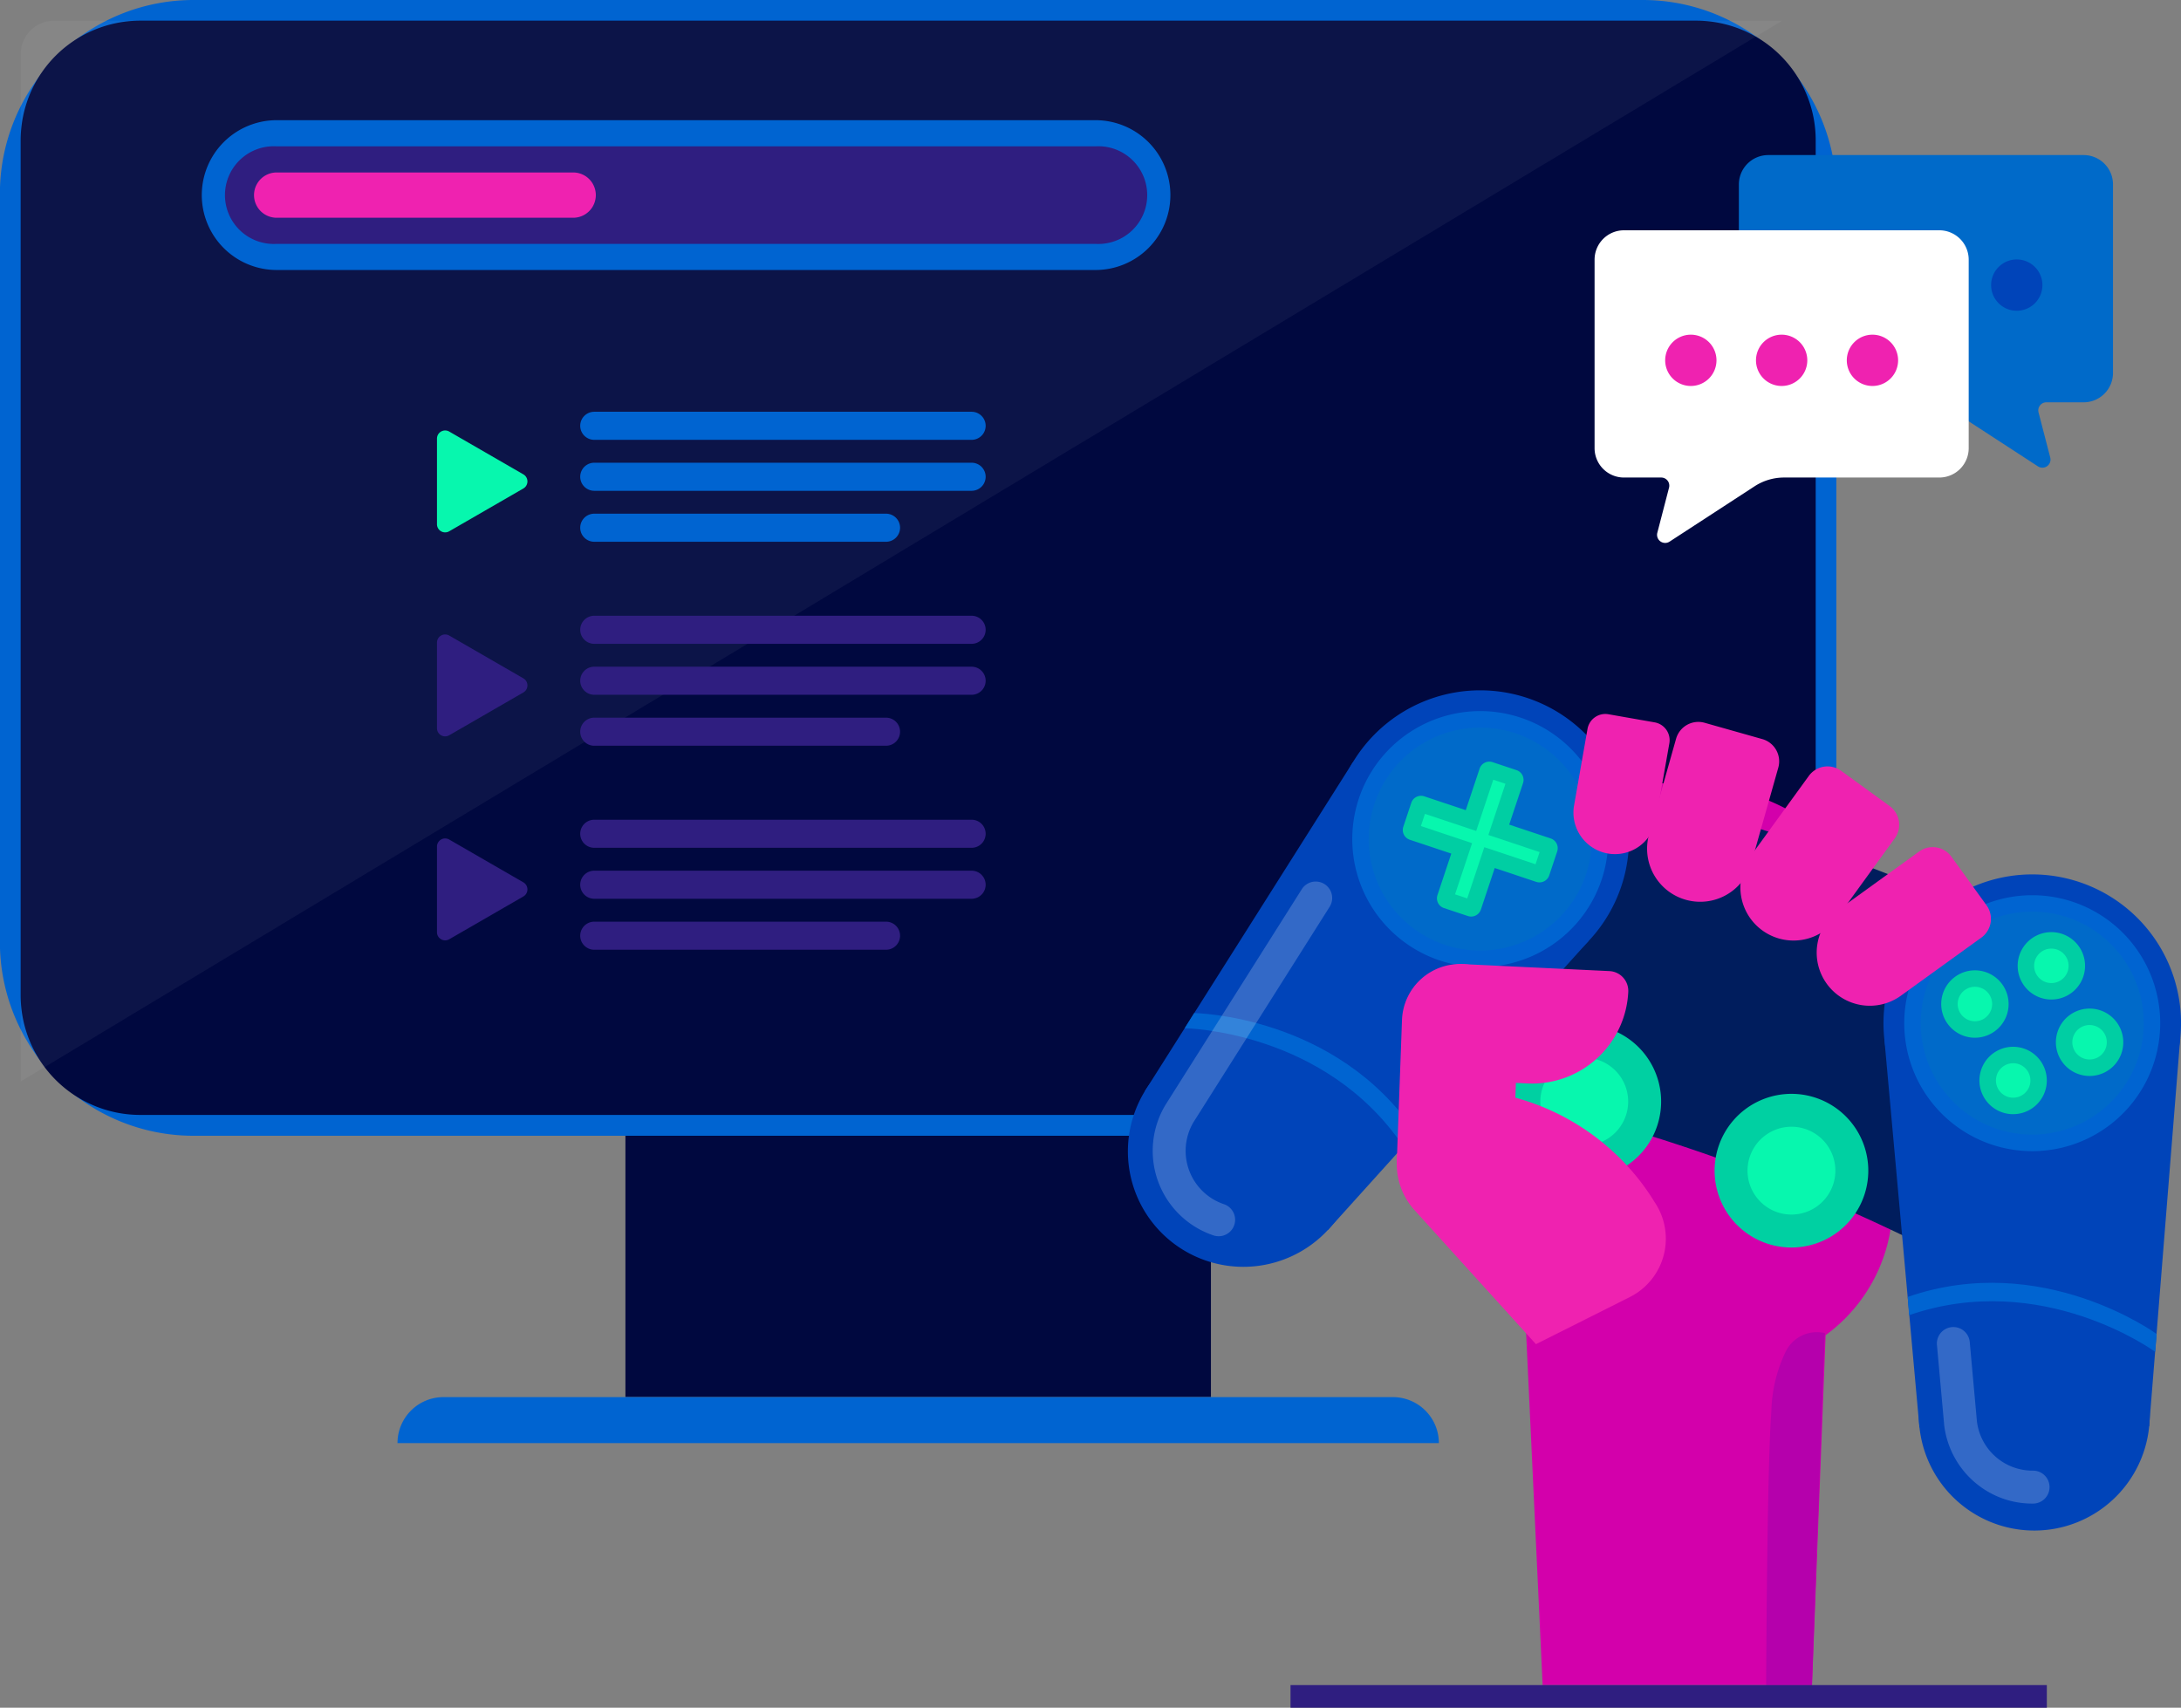 <svg xmlns="http://www.w3.org/2000/svg" width="116.052" height="90.878" viewBox="0 0 116.052 90.878"><rect x="0" y="0" width="116.052" height="90.878" fill="#808080" stroke="none"/><defs><style>.a{fill:#00083f;}.b{fill:#0064d1;}.c,.g,.o{fill:#fff;}.c{opacity:0.05;}.d{fill:#d300ab;}.e{fill:#001d5d;}.f{fill:#0044b9;}.g{opacity:0.2;}.h{fill:#006ac9;}.i{fill:#00cea3;}.j{fill:#07f7ae;}.k{fill:#00d0a2;}.l{fill:#ef22b0;}.m{fill:#b500ac;}.n{fill:#2f1e80;}</style></defs><g transform="translate(-200.286 -632.988)"><g transform="translate(200.286 632.988)"><g transform="translate(0 0)"><rect class="a" width="31.155" height="13.993" transform="translate(33.279 60.351)"/><path class="b" d="M331.334,901.3H275.923a2.448,2.448,0,0,1,2.448-2.448h50.516a2.448,2.448,0,0,1,2.448,2.448Z" transform="translate(-254.772 -824.504)"/><path class="b" d="M10.3,0h39.84a10.3,10.3,0,0,1,10.3,10.3V87.418a10.3,10.3,0,0,1-10.3,10.3H10.3A10.3,10.3,0,0,1,0,87.418V10.3A10.3,10.3,0,0,1,10.3,0Z" transform="translate(97.713 0) rotate(90)"/><path class="a" d="M6.362,0H89.152a6.362,6.362,0,0,1,6.362,6.362V51.87a6.361,6.361,0,0,1-6.361,6.361H6.362A6.362,6.362,0,0,1,0,51.869V6.362A6.362,6.362,0,0,1,6.362,0Z" transform="translate(1.1 1.1)"/></g></g><path class="c" d="M206,636.923a1.779,1.779,0,0,0-1.779,1.779v54.674l93.734-56.452Z" transform="translate(-2.834 -2.834)"/><g transform="translate(260.302 669.724)"><g transform="translate(0)"><path class="d" d="M488.9,813.085h-2.179v-5.257h-6.832a6.451,6.451,0,0,1-6.709-6.157v-9.306c0-5.694,5.03-10.309,11.234-10.309h1.926c6.2,0,11.234,4.615,11.234,10.309V804.41A8.675,8.675,0,0,1,488.9,813.085Z" transform="translate(-456.881 -777.106)"/><path class="e" d="M496.351,803.438a98.59,98.59,0,0,0-29.261-9.758c1.043-6.274,1.532-10.886,2.576-17.161a117.676,117.676,0,0,1,34.925,11.646C501.659,793.811,499.283,797.794,496.351,803.438Z" transform="translate(-452.497 -773.118)"/><path class="f" d="M455.249,767.488a7.916,7.916,0,1,0,11.09-1.524A7.915,7.915,0,0,0,455.249,767.488Z" transform="translate(-442.808 -764.355)"/><path class="f" d="M416.154,832.559a6.143,6.143,0,1,0,8.607-1.183A6.143,6.143,0,0,0,416.154,832.559Z" transform="translate(-414.906 -811.735)"/><path class="f" d="M441.719,787.577l-13.874,15.384-9.739-7.386,11.071-17.509Z" transform="translate(-417.211 -774.232)"/><path class="b" d="M426.218,825.775l-.505.807s7.457.089,11.644,6.3l.641-.733C433.762,825.865,426.218,825.775,426.218,825.775Z" transform="translate(-422.691 -808.6)"/><path class="g" d="M422.848,819.566a4.747,4.747,0,0,1-2.563-6.946l.009-.015,7.248-11.467a.876.876,0,0,1,1.481.936l-7.243,11.46a2.995,2.995,0,0,0,1.622,4.37.876.876,0,0,1-.554,1.662Z" transform="translate(-418.287 -790.557)"/><g transform="translate(40.206 9.796)"><path class="f" d="M574.514,807.26a7.916,7.916,0,1,1-7.956-7.875A7.916,7.916,0,0,1,574.514,807.26Z" transform="translate(-558.683 -799.385)"/><path class="f" d="M577.687,886.425a6.143,6.143,0,1,1-6.175-6.112A6.144,6.144,0,0,1,577.687,886.425Z" transform="translate(-563.521 -857.682)"/><path class="f" d="M558.86,830.651l1.864,20.631,12.223-.062,1.653-20.65Z" transform="translate(-558.811 -821.85)"/><path class="b" d="M576.538,879.826l-.08.948s-6.018-4.4-13.094-1.95l-.073-.971C570.45,875.37,576.538,879.826,576.538,879.826Z" transform="translate(-562.002 -855.368)"/><path class="g" d="M572.435,894.683a4.75,4.75,0,0,1-3.212-3.97l0-.018-.381-4.215a.876.876,0,1,1,1.745-.157l.38,4.2a2.983,2.983,0,0,0,2.985,2.644.876.876,0,0,1,.009,1.752A4.733,4.733,0,0,1,572.435,894.683Z" transform="translate(-565.998 -861.438)"/></g><g transform="translate(11.936 1.104)"><path class="b" d="M470.861,777.27a6.81,6.81,0,1,1-4.306-8.615A6.811,6.811,0,0,1,470.861,777.27Z" transform="translate(-457.588 -768.304)"/><path class="h" d="M464.783,783.005a5.934,5.934,0,1,1,7.506-3.752A5.941,5.941,0,0,1,464.783,783.005Z" transform="translate(-459.848 -770.564)"/><path class="i" d="M475.077,782.011l-2.207-.736.736-2.207a.547.547,0,0,0-.346-.692l-1.273-.424a.547.547,0,0,0-.692.346l-.736,2.208-2.207-.736a.547.547,0,0,0-.692.346l-.424,1.273a.547.547,0,0,0,.346.692l2.207.736-.736,2.207a.547.547,0,0,0,.346.692l1.273.424a.547.547,0,0,0,.692-.346l.736-2.208,2.208.736a.547.547,0,0,0,.692-.346l.424-1.273A.547.547,0,0,0,475.077,782.011Z" transform="translate(-464.517 -775.233)"/><path class="j" d="M472.47,787.469l.909-2.726-2.726-.909.216-.648,2.727.909.909-2.727.648.216-.909,2.726,2.726.909-.216.648-2.726-.909-.909,2.727Z" transform="translate(-466.999 -777.715)"/><g transform="translate(29.373 9.795)"><path class="b" d="M575.9,812.3a6.81,6.81,0,1,1-4.306-8.615A6.81,6.81,0,0,1,575.9,812.3Z" transform="translate(-562.629 -803.331)"/><path class="h" d="M569.824,818.032a5.934,5.934,0,1,1,7.506-3.752A5.94,5.94,0,0,1,569.824,818.032Z" transform="translate(-564.889 -805.591)"/><path class="i" d="M587.707,812.729a1.793,1.793,0,1,1-1.134-2.268A1.793,1.793,0,0,1,587.707,812.729Z" transform="translate(-578.177 -808.4)"/><path class="j" d="M587.974,815.29a.917.917,0,1,1,1.16-.58A.918.918,0,0,1,587.974,815.29Z" transform="translate(-580.435 -810.658)"/><path class="i" d="M580.431,834.547a1.793,1.793,0,1,1-1.134-2.268A1.794,1.794,0,0,1,580.431,834.547Z" transform="translate(-572.936 -824.117)"/><path class="j" d="M580.7,837.107a.917.917,0,1,1,1.16-.58A.918.918,0,0,1,580.7,837.107Z" transform="translate(-575.193 -826.375)"/><path class="i" d="M592.71,828.41a1.793,1.793,0,1,1,2.268-1.134A1.793,1.793,0,0,1,592.71,828.41Z" transform="translate(-583.414 -818.879)"/><path class="j" d="M595.245,829.836a.917.917,0,1,1,1.16-.58A.918.918,0,0,1,595.245,829.836Z" transform="translate(-585.673 -821.137)"/><path class="i" d="M570.892,821.134A1.793,1.793,0,1,1,573.16,820,1.793,1.793,0,0,1,570.892,821.134Z" transform="translate(-567.698 -813.638)"/><path class="j" d="M573.427,822.56a.917.917,0,1,1,1.16-.58A.917.917,0,0,1,573.427,822.56Z" transform="translate(-569.956 -815.896)"/></g></g><g transform="translate(20.194 17.795)"><path class="k" d="M495.09,833.375A4.089,4.089,0,1,1,492.5,828.2,4.089,4.089,0,0,1,495.09,833.375Z" transform="translate(-487.121 -827.992)"/><path class="j" d="M494.987,838.814a2.337,2.337,0,1,1,2.956-1.478A2.34,2.34,0,0,1,494.987,838.814Z" transform="translate(-491.637 -832.508)"/><path class="k" d="M534.514,846.522a4.089,4.089,0,1,1-2.586-5.172A4.089,4.089,0,0,1,534.514,846.522Z" transform="translate(-515.521 -837.462)"/><path class="j" d="M534.411,851.961a2.337,2.337,0,1,1,2.956-1.478A2.339,2.339,0,0,1,534.411,851.961Z" transform="translate(-520.036 -841.978)"/></g><path class="l" d="M515.753,779.828h0a2.826,2.826,0,0,1-1.951-3.488l1.436-5.081a1.231,1.231,0,0,1,1.519-.85l3.07.868a1.231,1.231,0,0,1,.85,1.519l-1.436,5.081A2.826,2.826,0,0,1,515.753,779.828Z" transform="translate(-486.069 -768.682)"/><path class="l" d="M501.512,776.279h0a2.21,2.21,0,0,1-1.794-2.56l.715-4.068a.963.963,0,0,1,1.115-.782l2.458.432a.963.963,0,0,1,.782,1.115l-.716,4.068A2.211,2.211,0,0,1,501.512,776.279Z" transform="translate(-475.977 -767.596)"/><path class="l" d="M532.621,787.558h0a2.825,2.825,0,0,1-.627-3.947l3.1-4.273a1.231,1.231,0,0,1,1.719-.273l2.582,1.875a1.23,1.23,0,0,1,.273,1.719l-3.1,4.273A2.826,2.826,0,0,1,532.621,787.558Z" transform="translate(-498.863 -774.782)"/><path class="l" d="M546.508,801.463h0a2.826,2.826,0,0,1,.636-3.945l4.281-3.091a1.231,1.231,0,0,1,1.718.277l1.868,2.586a1.231,1.231,0,0,1-.277,1.719l-4.281,3.091A2.826,2.826,0,0,1,546.508,801.463Z" transform="translate(-509.322 -785.849)"/><path class="d" d="M505.434,895.624H491.1L490.044,873.1H506.31Z" transform="translate(-469.032 -842.688)"/><g transform="translate(14.308 14.565)"><path class="l" d="M483.372,817.927h0a5.126,5.126,0,0,1-5.365,4.875l-3.735-.179a1.346,1.346,0,0,1-1.28-1.409l.167-3.485a1.346,1.346,0,0,1,1.409-1.28l7.8.373A1.055,1.055,0,0,1,483.372,817.927Z" transform="translate(-471.055 -816.446)"/><path class="l" d="M469.583,816.445h0a3.09,3.09,0,0,1,2.939,3.234l-.276,7.52a1.346,1.346,0,0,1-1.409,1.28l-3.485-.167a1.346,1.346,0,0,1-1.28-1.409l.276-7.52A3.091,3.091,0,0,1,469.583,816.445Z" transform="translate(-466.07 -816.441)"/><path class="l" d="M467.266,842.062h0c1.49-1.352,3.525-1.212,5.192-.815A12.562,12.562,0,0,1,479.8,846.8a3.474,3.474,0,0,1-1.326,5.033l-5,2.509-6.462-7.134A3.643,3.643,0,0,1,467.266,842.062Z" transform="translate(-466.07 -834.113)"/></g><path class="m" d="M538.8,905.359l.692-18.728a1.844,1.844,0,0,0-2.1,1.007,7.716,7.716,0,0,0-.751,3.141c-.208,2.736-.264,11.813-.277,14.58Z" transform="translate(-502.402 -852.423)"/></g><rect class="n" width="40.244" height="1.207" transform="translate(8.653 52.936)"/></g><g transform="translate(211.023 639.385)"><g transform="translate(12.515 15.515)"><path class="j" d="M284.088,714.962l3.944,2.277a.434.434,0,0,1,0,.752l-3.944,2.277a.434.434,0,0,1-.652-.376v-4.554A.434.434,0,0,1,284.088,714.962Z" transform="translate(-283.436 -713.908)"/><path class="b" d="M311.439,712.839a.747.747,0,1,1,0-1.494h20.079a.747.747,0,1,1,0,1.494Z" transform="translate(-303.07 -711.345)"/><path class="b" d="M311.439,722.537a.747.747,0,1,1,0-1.494h20.079a.747.747,0,0,1,0,1.494Z" transform="translate(-303.07 -718.331)"/><path class="b" d="M311.439,732.236a.747.747,0,1,1,0-1.494h15.525a.747.747,0,0,1,0,1.494Z" transform="translate(-303.07 -725.318)"/><g transform="translate(0 10.855)"><path class="n" d="M284.088,753.781l3.944,2.277a.434.434,0,0,1,0,.752l-3.944,2.277a.434.434,0,0,1-.652-.376v-4.555A.434.434,0,0,1,284.088,753.781Z" transform="translate(-283.436 -752.727)"/><path class="n" d="M311.439,751.657a.747.747,0,1,1,0-1.494h20.079a.747.747,0,1,1,0,1.494Z" transform="translate(-303.07 -750.163)"/><path class="n" d="M311.439,761.356a.747.747,0,1,1,0-1.494h20.079a.747.747,0,0,1,0,1.494Z" transform="translate(-303.07 -757.15)"/><path class="n" d="M311.439,771.055a.747.747,0,1,1,0-1.494h15.525a.747.747,0,0,1,0,1.494Z" transform="translate(-303.07 -764.137)"/></g><g transform="translate(0 21.71)"><path class="n" d="M284.088,792.6l3.944,2.277a.434.434,0,0,1,0,.752l-3.944,2.277a.434.434,0,0,1-.652-.376v-4.554A.434.434,0,0,1,284.088,792.6Z" transform="translate(-283.436 -791.545)"/><path class="n" d="M311.439,790.476a.747.747,0,1,1,0-1.494h20.079a.747.747,0,1,1,0,1.494Z" transform="translate(-303.07 -788.982)"/><path class="n" d="M311.439,800.176a.747.747,0,1,1,0-1.494h20.079a.747.747,0,1,1,0,1.494Z" transform="translate(-303.07 -795.97)"/><path class="n" d="M311.439,809.875a.747.747,0,1,1,0-1.494h15.525a.747.747,0,0,1,0,1.494Z" transform="translate(-303.07 -802.956)"/></g></g><path class="b" d="M286.233,663.835H242.666a3.986,3.986,0,0,1-3.986-3.986h0a3.986,3.986,0,0,1,3.986-3.986h43.568a3.986,3.986,0,0,1,3.986,3.986h0A3.986,3.986,0,0,1,286.233,663.835Z" transform="translate(-238.68 -655.864)"/><path class="n" d="M246.247,666.027a2.6,2.6,0,1,1,0-5.191h43.568a2.6,2.6,0,1,1,0,5.191Z" transform="translate(-242.261 -659.446)"/><path class="l" d="M249.828,668.218a1.205,1.205,0,1,1,0-2.41h15.777a1.205,1.205,0,1,1,0,2.41Z" transform="translate(-245.843 -663.027)"/><g transform="translate(74.111 1.855)"><path class="h" d="M549.506,675.656h-1.98a.431.431,0,0,0-.418.54l.623,2.4a.432.432,0,0,1-.653.47l-4.524-2.944a2.876,2.876,0,0,0-1.568-.465h-8.26a1.564,1.564,0,0,1-1.564-1.564V664.063a1.564,1.564,0,0,1,1.564-1.564h16.781a1.563,1.563,0,0,1,1.563,1.564v10.029A1.563,1.563,0,0,1,549.506,675.656Z" transform="translate(-523.484 -662.499)"/><g transform="translate(11.436 5.555)"><path class="f" d="M579.156,683.73a1.365,1.365,0,1,0,1.365-1.365A1.365,1.365,0,0,0,579.156,683.73Z" transform="translate(-569.492 -682.365)"/><path class="f" d="M561.877,683.73a1.365,1.365,0,1,0,1.365-1.365A1.365,1.365,0,0,0,561.877,683.73Z" transform="translate(-557.045 -682.365)"/><path class="f" d="M544.6,683.73a1.365,1.365,0,1,0,1.365-1.365A1.365,1.365,0,0,0,544.6,683.73Z" transform="translate(-544.598 -682.365)"/></g><path class="o" d="M505.268,689.971h1.98a.431.431,0,0,1,.418.54l-.623,2.4a.431.431,0,0,0,.653.47l4.524-2.945a2.875,2.875,0,0,1,1.568-.465h8.26a1.564,1.564,0,0,0,1.563-1.564V678.378a1.563,1.563,0,0,0-1.563-1.564H505.268a1.564,1.564,0,0,0-1.564,1.564v10.029A1.564,1.564,0,0,0,505.268,689.971Z" transform="translate(-503.704 -672.811)"/><g transform="translate(3.757 9.558)"><path class="l" d="M519.87,698.045a1.365,1.365,0,1,1-1.365-1.365A1.365,1.365,0,0,1,519.87,698.045Z" transform="translate(-517.14 -696.68)"/><path class="l" d="M537.149,698.045a1.365,1.365,0,1,1-1.365-1.365A1.365,1.365,0,0,1,537.149,698.045Z" transform="translate(-529.587 -696.68)"/><path class="l" d="M554.428,698.045a1.365,1.365,0,1,1-1.365-1.365A1.365,1.365,0,0,1,554.428,698.045Z" transform="translate(-542.034 -696.68)"/></g></g></g></g></svg>